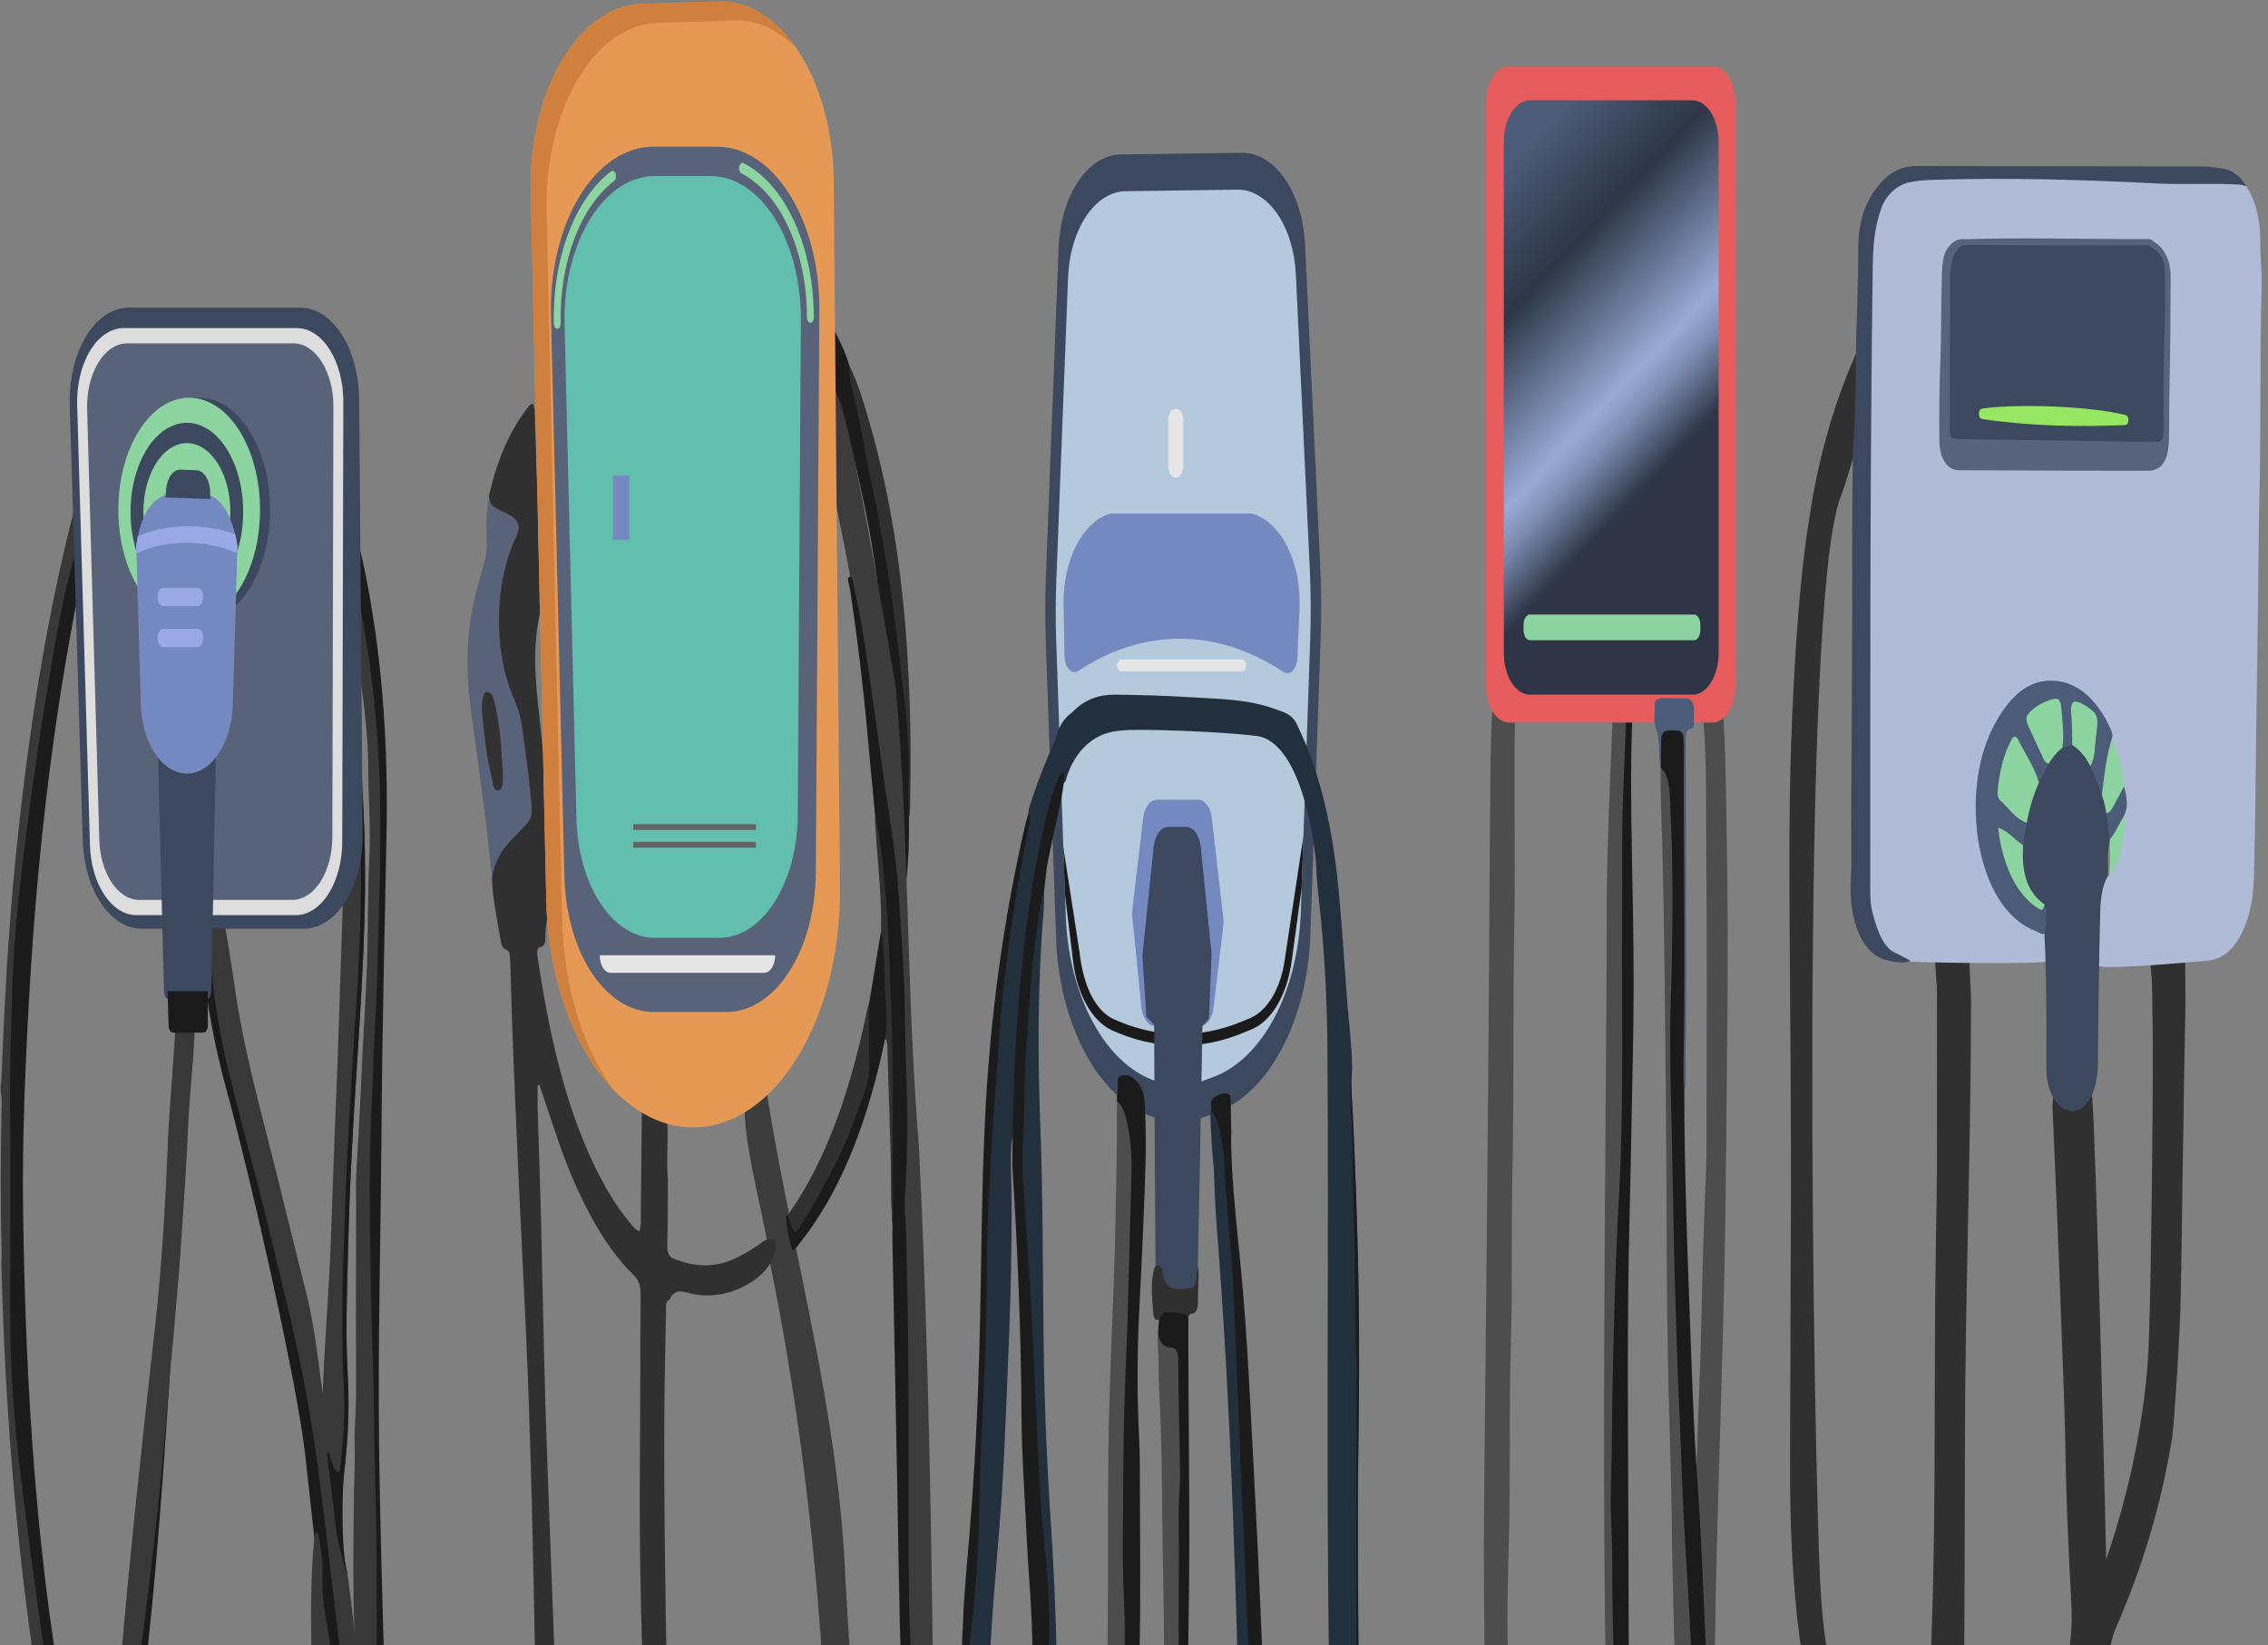 <svg width="666" height="483" viewBox="0 0 666 483" fill="none" xmlns="http://www.w3.org/2000/svg">
<rect x="0" y="0" width="666" height="483" fill="#808080" stroke="none"/>
<g opacity="0.8" clip-path="url(#clip0_1_7471)">
<path d="M641.681 276.159C639.418 275.934 637.148 275.815 634.893 275.461C633.123 275.181 632.804 276.696 632.885 278.931C631.245 280.57 631.495 283.191 631.704 285.536C632.09 289.956 631.971 294.376 632.087 298.801C632.415 311.194 631.745 375.246 630.975 394.946C630.183 415.316 624.951 439.432 618.479 457.828C618.421 451.953 615.403 331.775 614.338 321.819C613.177 316.454 610.304 316.977 607.613 317.106C603.931 317.28 602.929 318.942 602.715 324.863C603.295 337.04 606.296 409.96 606.487 424.005C606.702 439.422 607.378 454.794 608.211 470.134C608.792 480.869 607.631 489.944 602.21 497.292C598.771 501.946 595.636 507.202 592.157 511.805C588.32 516.882 584.927 521.187 580.647 524.07C575.191 527.742 576.154 528.279 576.369 520.196C576.41 518.667 576.282 517.134 576.352 515.606C577.028 500.849 576.894 427.553 577.115 405.907C577.495 368.802 578.749 332.087 578.795 294.968C578.795 289.46 578.215 283.53 578.166 278.032C578.164 276.796 578.205 275.561 578.287 274.332C575.403 273.873 572.518 272.882 569.633 274.332C568.295 275.498 568.4 277.591 568.284 279.555C568.043 283.709 568.812 287.762 568.789 291.884C568.667 314.65 569.001 337.411 568.557 360.182C567.77 400.482 568.647 440.822 567.167 481.117C566.714 493.441 566.502 523.803 566.276 525.442C565.614 530.239 566.566 529.573 560.883 527.847C553.741 525.658 537.054 516.441 534.474 464.047C532.579 425.4 528.316 177.283 540.47 145.966C543.157 139.04 544.681 131.127 547.841 124.623C548.959 117.774 548.445 110.853 548.236 103.931C548.187 102.384 547.754 100.948 546.477 101.044C545.766 102.485 545.003 103.867 544.35 105.372C538.709 118.38 534.515 132.817 531.949 148.059C528.467 168.525 527.216 189.506 526.27 210.537C525.344 231.127 525.399 251.759 525.524 272.391C525.721 301.885 526.026 331.38 525.887 360.87C525.782 383.031 525.73 405.191 525.655 427.351C525.614 439.578 525.823 451.797 526.74 463.946C527.88 479.02 529.837 493.781 533.978 507.624C540.139 528.228 549.96 540.938 564.621 543.329C566.92 543.701 566.943 543.816 566.865 547.556C566.441 565.879 565.832 584.198 564.833 602.461C563.463 627.247 558.068 732.599 560.344 760.487C561.174 770.654 562.282 780.756 564.441 790.437C566.923 801.567 570.759 813.689 578.476 814.621C587.734 815.736 597.389 795.587 600.671 709.769C601.342 692.208 606.386 628.137 607.346 613.38C608.397 597.398 619.405 507.766 619.17 490.173C619.053 485.61 619.9 481.114 621.575 477.395C628.97 460.412 634.635 442.089 637.877 422.013C638.402 418.763 640.198 391.155 640.378 380.616C640.875 353.274 641.142 325.923 641.69 298.581C641.867 291.09 641.597 283.631 641.681 276.159ZM606.566 535.434C603.272 565.833 599.749 596.177 597.169 626.774C594.789 654.942 593.509 683.271 592.192 711.609C591.321 730.621 590.111 749.641 587.879 768.432C587.596 770.679 587.402 772.951 587.299 775.235C587.058 781.468 584.922 786.462 583.059 791.602C582.141 794.131 580.589 801.241 578.891 798.841C576.526 795.495 573.653 786.494 572.477 780.398C571.421 774.891 570.173 769.745 569.619 764.146C568.528 753.093 568.397 741.93 568.191 730.791C567.901 714.616 567.416 698.445 567.785 682.238C568.2 663.732 569.857 645.436 571.087 627.068C572.858 600.643 574.764 574.228 574.811 547.602C574.811 546.684 574.889 545.766 574.84 544.848C574.741 543.049 575.208 542.094 576.32 541.566C588.869 535.485 599.226 524.207 607.663 508.395C607.856 508.061 608.066 507.754 608.292 507.477C608.515 507.321 608.746 507.199 608.983 507.115C608.522 516.799 607.599 526.126 606.589 535.434H606.566Z" fill="#1B1B1B"/>
<path d="M502.777 191.19C504.701 195.959 505.447 201.573 505.871 207.443C506.741 219.556 506.797 231.77 507.032 243.961C507.737 279.441 507.055 314.907 506.741 350.373C506.509 375.264 505.691 400.114 504.977 424.969C504.074 456.488 503.122 488.016 503.59 519.604C504.063 551.499 503.999 583.404 503.822 615.294C503.761 626.021 503.677 636.78 502.397 647.323C499.942 667.555 491.122 682.298 480.535 683.432C470.027 684.552 460.824 677.644 452.518 665.393C443.017 651.376 439.061 631.736 437.529 609.543C437.069 602.589 436.851 595.6 436.876 588.609C436.893 564.03 436.557 539.464 436.333 514.894C436.179 497.811 435.834 480.732 435.753 463.648C435.689 449.984 435.848 436.31 435.997 422.642C436.422 383.269 436.795 343.895 437.114 304.52C437.337 279.624 437.352 254.724 437.642 229.833C437.738 221.571 437.793 213.236 438.475 205.011C438.659 202.289 438.99 199.597 439.465 196.964C440.21 193.15 441.394 190.153 443.49 188.909C445.295 192.815 444.717 197.791 445.06 202.358C444.357 225.436 445.106 248.551 444.68 271.619C444.218 296.497 444.61 321.393 444.099 346.238C443.765 362.509 444.163 378.78 443.664 394.997C443.083 413.696 443.615 432.414 443.118 451.072C442.828 462.459 442.474 473.861 442.811 485.189C443.496 508.138 442.811 531.088 443.319 553.959C443.789 574.71 443.118 595.76 445.724 616.098C448.789 640.002 455.615 657.93 468.143 665.976C474.966 670.355 481.493 669.579 488.069 664.14C491.674 661.157 494.164 656.668 495.307 649.163C496.236 643.036 497.025 636.771 497.022 630.487C497.022 612.16 498.38 593.951 498.131 575.619C497.765 570.423 497.086 565.296 497.17 560.013C497.365 554.226 496.479 548.539 496.677 542.774C496.726 539.561 496.805 536.348 496.88 533.162C497.544 527.566 497.795 521.867 497.629 516.18C497.672 505.283 497.249 494.405 497.228 483.527C497.193 463.368 497.635 443.227 498.407 423.11C498.871 410.951 499.393 398.783 499.64 386.611C499.93 372.152 500.379 357.713 500.986 343.291C501.103 340.537 501.137 337.783 501.137 335.002C501.137 306.842 501.341 278.679 501.056 250.547C500.905 235.336 501.375 219.964 499.521 204.946C499.283 198.92 500.688 193.003 502.777 191.19Z" fill="#404040"/>
<path d="M487.799 578.896C490.574 581.65 491.537 581.191 492.971 576.266C493.891 573.118 494.233 569.744 494.381 566.32C494.773 557.607 494.72 548.857 494.222 540.157C492.405 509.142 491.305 478.062 490.922 446.918C490.728 430.729 490.052 414.563 489.761 398.37C489.372 377.816 489.445 357.258 489.28 336.7C489.039 306.953 488.853 277.201 488.119 247.472C487.933 239.857 487.469 232.261 487.695 224.623C488.072 224.596 488.452 224.531 488.827 224.554C491.357 224.692 491.532 225.059 491.729 229.071C492.721 250.538 492.228 272.033 492.118 293.513C492.08 300.811 491.639 308.123 491.81 315.439C492.1 328.19 492.504 340.932 492.832 353.678C493.247 369.844 493.551 386.023 494.059 402.184C494.5 416.321 495.104 430.445 495.731 444.559C496.021 451.384 496.561 458.181 496.979 464.997C497.269 469.638 497.684 474.274 497.777 478.928C497.91 485.776 498.389 492.578 498.584 499.422C498.941 512.007 499.501 524.579 499.954 537.151C500.438 550.65 500.85 564.232 498.987 577.63C498.632 580.524 498.059 583.341 497.281 586.02C496.869 587.346 496.189 588.696 496.869 590.348C493.615 596.389 489.213 596.962 485.344 591.799C483.246 588.994 481.839 585.286 480.625 581.389C476.795 569.284 474.402 556.171 473.565 542.7C472.235 520.669 471.611 498.573 471.333 476.454C470.686 425.662 471.194 374.865 471.498 324.068C471.617 304.442 471.858 284.815 471.826 265.18C471.797 249.115 473.498 212.588 473.567 210.298C473.71 205.249 473.907 204.96 477.102 205.098C477.288 205.098 477.474 205.153 477.659 205.18C479.006 208.361 478.478 212.097 478.359 215.398C477.067 251.024 478.17 286.679 477.799 322.315C477.648 336.939 476.812 351.498 476.278 366.089C475.866 377.261 475.254 388.456 475.236 399.623C475.204 417.501 473.591 435.337 474.833 453.243C475.19 458.347 474.923 463.51 474.966 468.646C475.185 492.677 476.712 516.633 479.531 540.249C480.594 549.236 481.455 558.288 483.255 566.963C484.169 571.465 485.022 576.234 487.799 578.896Z" fill="#404040"/>
<path d="M487.8 578.896C486.206 579.309 485.681 577.148 485.063 575.546C483.796 572.241 482.802 568.693 482.106 564.989C479.291 549.931 477.199 534.558 475.848 519.002C474.043 498.958 473.44 478.767 473.443 458.507C473.443 451.2 472.819 443.907 473.048 436.586C473.419 424.611 473.358 412.617 473.646 400.647C474.032 384.646 474.441 368.618 475.346 352.677C476.829 326.561 476.217 300.412 476.316 274.272C476.351 266.011 476.382 257.749 476.342 249.51C476.272 234.707 477.363 220.001 477.642 205.231C478.666 205.111 479.192 205.823 479.171 207.585C479.191 208.338 479.243 209.088 479.325 209.83C478.62 229.149 479.186 248.454 479.526 267.764C479.778 282.094 479.787 296.433 479.473 310.767C479.14 325.872 478.936 340.982 478.545 356.083C477.729 387.552 478.063 419.034 478.185 450.507C478.263 470.45 478.109 490.412 478.864 510.332C479.523 527.774 480.721 545.082 483.049 562.152C483.89 568.312 485.356 573.971 487.8 578.896Z" fill="black"/>
<path d="M143.86 146.214C146.835 147.453 149.929 148.155 152.593 150.845C153.632 151.896 154.833 152.64 155.721 154.834C151.809 158.648 149.868 164.624 148.872 171.454C147.488 180.932 147.836 190.222 150.323 199.2C150.556 200.035 150.77 200.976 151.165 201.586C154.433 206.635 154.827 213.52 155.762 219.974C156.664 226.211 157.268 232.555 158.113 238.792C158.403 241.032 157.947 242.115 156.702 243.052C151.973 246.576 147.801 251.728 144.493 258.13C142.917 241.555 140.558 225.22 138.338 208.848C134.455 179.968 142.557 169.085 142.888 160.81C143.048 156.761 142.534 152.672 143.21 148.655C143.367 147.793 143.367 146.856 143.86 146.214Z" fill="#4D5B77"/>
<path d="M266.231 257.896C265.477 257.01 265.195 255.775 265.123 254.343C264.736 246.326 264.331 238.31 263.91 230.296C263.512 222.723 262.813 215.209 262.015 207.723C261.753 205.176 261.597 202.605 261.547 200.026C261.034 198.842 261.034 197.4 260.758 196.101C260.468 194.068 260.616 191.883 259.974 189.956C259.867 188.009 259.867 186.036 259.318 184.214C257.757 171.013 256.007 157.89 253.157 145.199C252.533 142.413 251.996 139.577 251.256 136.855C249.428 128.827 247.211 121.061 244.872 113.368C244.503 112.147 244.001 110.968 244.14 109.49C243.493 104.826 243.052 100.172 244.239 95.541C246.207 99.25 248.14 102.995 249.445 107.42C253.186 121.119 256.375 135.178 258.993 149.514C261.623 163.692 263.779 177.971 265.155 192.659C266.53 207.347 267.308 221.966 267.114 236.764C267.114 237.828 267.195 238.912 266.902 239.926C267.035 245.936 266.811 251.952 266.231 257.896Z" fill="#010101"/>
<path d="M266.913 239.912C266.873 236.552 266.719 233.188 266.809 229.842C266.996 221.589 266.573 213.329 265.549 205.231C263.834 191.131 262.339 176.948 259.936 163.082C258.689 155.862 257.412 148.642 255.888 141.559C253.857 132.155 252.379 122.475 249.985 113.267C249.519 111.41 249.338 109.404 249.457 107.415C252.109 112.923 253.938 119.133 255.705 125.375C261.466 145.736 264.74 167.144 266.266 189.263C267.262 203.975 267.607 218.78 267.299 233.569C267.259 235.694 267.349 237.842 266.913 239.912Z" fill="#1B1B1B"/>
<path d="M147.691 227.097C147.558 228.786 148.039 231.453 146.53 232.008C144.838 232.623 144.757 229.713 144.345 228.02C142.874 222.016 142.136 215.705 141.594 209.353C141.283 205.704 141.954 203.041 143.045 203.142C144.876 203.317 145.207 205.928 145.639 208.012C146.907 214.131 147.296 220.52 147.691 227.097Z" fill="#1E1E1E"/>
<path d="M244.091 141.835C240.492 62.567 259.548 183.043 262.932 200.834C267.117 245.953 266.092 291.384 269.836 336.356C273.522 411.695 274.015 488.03 274.682 563.672C274.926 591.005 286.703 738.391 261.838 722.979C245.264 713.156 246.601 626.944 244.407 600.382C245.226 522.968 241.346 444.783 226.043 370.514C226.057 360.678 211.048 314.154 223.802 318.147C225.198 319.474 225.349 321.819 225.668 323.99C233.353 370.583 246.413 415.536 248.27 464.116C251.622 516.515 253.897 569.042 254.904 621.729C257.551 645.914 254.408 694.053 262.45 712.325C278.046 695.476 267.384 530.358 266.548 493.57C264.049 374.925 269.531 254.582 244.091 141.835Z" fill="#2B2B2B"/>
<path d="M261.759 711.761C263.393 711.302 264.139 709.434 264.777 707.281C266.582 701.209 267 694.677 267.36 688.132C269.18 654.905 268.614 621.619 268.28 588.342C268.077 568.174 266.733 548.121 265.929 528.013C265.004 504.856 264.243 481.691 263.866 458.489C263.349 426.897 262.659 395.313 262.052 363.725C262.023 362.206 262.09 360.682 262.11 359.158C261.791 357.988 261.907 356.753 261.91 355.542C261.945 338.196 261.826 320.851 261.199 303.529C260.424 282.112 259.765 260.668 257 239.573C256.231 231.426 255.432 223.283 254.701 215.127C253.471 201.357 251.799 187.743 249.808 174.208C249.593 172.743 249.228 171.33 248.938 169.893C249.66 168.814 250.139 169.209 250.409 170.545C251.297 174.905 252.284 179.224 253.021 183.644C255.633 199.296 257.545 215.209 259.876 230.967C261.24 240.183 262.836 249.326 263.599 258.736C264.261 266.896 264.693 275.103 265.221 283.287C265.845 293.031 265.648 302.79 266.037 312.525C266.524 324.674 266.617 336.925 265.842 349.12C265.61 352 265.604 354.913 265.825 357.795C266.234 362.215 266.115 366.626 266.254 371.042C267.172 403.846 266.62 436.678 266.913 469.486C267.003 479.369 267.827 489.223 268.402 499.101C268.692 504.113 268.588 509.139 269.003 514.165C269.525 520.494 269.479 526.938 269.754 533.328C270.03 539.717 270.419 546.083 270.718 552.468C271.008 558.393 271.365 564.323 271.441 570.263C271.562 580.03 271.47 589.807 271.493 599.583C271.493 604.765 271.385 609.943 271.931 615.115C272.175 617.689 272.195 620.304 271.992 622.886C270.991 636.899 271.722 650.954 271.481 664.985C271.272 677.347 270.292 689.646 268.556 701.704C268.022 705.422 267.352 709.135 265.979 712.348C264.383 716.089 262.299 716.479 259.841 713.725C259.376 710.352 260.729 711.449 261.759 711.761Z" fill="black"/>
<path d="M259.934 304.919C255.035 328.397 247.455 349.084 235.039 364.754C234.294 365.694 233.617 366.842 232.625 367.182C231.844 363.868 230.863 360.646 230.863 356.997C231.014 356.824 231.194 356.725 231.38 356.712C233.542 357.749 235.208 356.845 236.752 354.105C242.652 343.645 248.247 332.863 252.327 320.305C253.085 317.969 253.825 315.669 253.778 313.007C253.648 306.728 254.597 300.674 255.23 294.555L258.692 273.488C260.143 273.387 260.143 275.383 260.207 276.627C260.706 284.788 260.787 292.995 261.263 301.156C261.356 302.941 260.715 303.96 259.934 304.919Z" fill="#010101"/>
<path d="M255.218 294.546C255.218 300.632 255.192 306.719 255.244 312.8C255.26 315.545 254.798 318.245 253.909 320.603C250.818 329.209 247.675 337.774 243.508 345.219C240.704 350.222 238.046 355.445 234.961 360.035C233.339 362.449 233.144 362.357 232.12 359.172C231.859 358.359 231.627 357.524 231.38 356.698C243.035 340.252 249.953 319.249 254.707 296.162C254.851 295.603 255.022 295.063 255.218 294.546Z" fill="#1B1B1B"/>
<path d="M259.934 304.919C260.514 301.032 260.381 297.185 260.07 293.215C259.673 288.129 259.797 282.952 259.322 277.848C259.182 276.356 259.232 274.819 258.68 273.488C259.011 264.041 257.81 254.788 257.267 245.448C257.157 243.497 256.849 241.565 257 239.582C258.584 246.191 259.159 253.168 259.832 260.08C261.011 272.143 261.231 284.334 261.736 296.497C262.555 316.178 261.875 335.851 262.261 355.519C262.285 356.73 262.163 357.947 262.11 359.191C261.368 352.269 261.759 345.26 261.53 338.302C261.191 328.447 260.926 318.588 260.601 308.738C260.546 307.398 260.749 305.915 259.934 304.919Z" fill="#1C1C1C"/>
<path d="M223.294 365.116C219.319 367.815 215.311 370.261 210.958 371.138C206.604 372.015 202.332 371.276 198.087 369.683C196.531 369.1 195.881 367.985 195.954 365.295C196.128 358.924 196.09 352.535 196.136 346.155C195.675 341.317 196.136 336.466 196.052 331.624C195.98 327.158 195.623 326.52 192.761 325.868C191.339 325.546 189.92 325.193 188.498 324.853C188.391 335.383 188.298 345.907 188.164 356.437C188.144 358.057 188.408 359.769 187.723 361.486C186.359 361.027 185.381 359.53 184.354 358.245C178.52 350.952 173.967 341.914 170.133 331.922C164.111 316.211 160.556 299.012 157.913 281.263C157.683 279.721 157.454 278.201 158.981 277.949C159.323 277.874 159.634 277.595 159.85 277.168C160.066 276.741 160.171 276.199 160.141 275.654C160.063 271.188 161.491 267.062 161.264 262.582C161.34 262.38 161.418 262.183 161.494 261.985C161.494 261.848 161.494 261.71 161.494 261.577C161.697 256.133 161.183 250.712 161.204 245.273C161.471 242.359 160.623 239.642 160.623 236.773C160.22 229.383 159.59 222.039 158.847 214.741C157.704 203.523 155.945 192.37 158.383 181.001C158.686 179.56 158.686 178.003 158.383 176.562C158.94 173.735 158.896 170.848 158.731 167.952C158.603 165.68 158.304 163.403 158.328 161.14C158.42 153.053 157.677 145.039 157.553 136.965C157.483 132.274 157.106 127.56 157.091 122.837C157.091 121.304 157.019 119.785 156.47 118.44C155.779 118.628 155.248 119.285 154.729 119.959C149.601 126.67 146.023 135.106 143.73 144.924C143.652 145.11 143.6 145.321 143.578 145.542C143.556 145.763 143.564 145.989 143.602 146.204C144.072 148.633 145.445 149.151 146.719 149.794C147.993 150.436 149.331 150.859 150.55 151.827C152.602 153.475 152.79 154.916 151.42 157.895C145.216 171.256 144.853 190.419 150.55 204.253C151.658 206.943 152.782 209.6 153.214 212.809C154.134 219.657 155.185 226.464 155.826 233.399C156.459 240.078 156.453 240.018 152.903 243.759C149.354 247.499 145.439 250.671 144.452 258.148C144.725 264.074 145.947 269.664 146.89 275.351C147.143 276.88 147.369 278.431 148.521 278.748C149.511 279.018 149.723 280.01 149.766 281.336C149.81 282.663 149.917 284.09 149.946 285.467C150.373 303.786 151.238 322.063 152.033 340.344C153.014 362.895 154.32 385.413 155.147 407.972C155.959 430.082 156.45 452.228 156.888 474.366C157.612 510.406 158.053 546.455 158.211 582.513C158.357 625.911 158.745 669.263 161.755 712.477C162.37 721.28 163.162 730.038 164.524 738.639C165.03 742.08 166.136 745.227 167.716 747.723C169.437 750.482 171.535 752.582 173.849 753.863C176.162 755.143 178.63 755.569 181.064 755.109C183.498 754.649 185.833 753.314 187.89 751.207C189.948 749.101 191.674 746.277 192.935 742.954C195.332 736.762 196.839 729.951 197.733 722.901C200.15 703.825 201.137 684.492 201.128 665.068C201.128 649.636 200.928 634.205 200.745 618.778C200.548 602.424 199.677 586.144 198.478 569.9C197.608 557.925 196.447 546.033 196.464 533.874C196.49 520.435 196.128 506.991 195.861 493.551C195.327 466.673 194.938 439.79 195.106 412.897C195.164 403.58 195.396 394.267 195.579 384.949C195.602 383.65 195.356 382.067 196.577 381.635C198.246 378.041 200.571 379.281 202.695 379.758C208.832 381.187 215.1 379.995 220.848 376.306C229.85 370.555 229.29 360.063 223.294 365.116ZM193.794 678.741C193.215 693.535 191.87 708.229 189.775 722.676C189.195 726.559 188.263 730.217 187.265 733.88C185.689 739.649 182.467 741.017 179.101 741.999C177.444 742.458 176.126 740.806 174.957 739.218C172.76 736.19 171.15 732.24 170.313 727.826C168.546 719.04 167.852 709.952 167.005 700.883C164.393 672.921 165.322 644.757 164.93 616.676C164.495 585.662 164.785 554.629 164.059 523.625C163.685 507.748 163.043 491.89 162.475 476.027C161.735 455.285 160.844 434.557 160.205 413.811C159.625 395.038 159.335 376.251 158.862 357.474C158.592 346.789 158.194 336.112 157.881 325.427C157.814 323.192 157.881 320.943 157.881 318.703L158.394 318.515C159.932 323.105 161.485 327.658 163.009 332.248C165.937 341.074 169.332 349.409 173.456 356.974C177.136 363.735 181.246 369.757 186.089 374.365C187.627 375.824 188.138 377.491 188.121 380.245C187.999 395.85 188.039 411.419 187.918 427.007C187.723 451.622 188.092 476.215 189.226 500.762C190.57 529.862 192.129 558.939 193.58 588.026C194.16 599.459 194.494 610.902 194.45 622.372C194.354 641.163 194.566 659.964 193.794 678.741Z" fill="#1B1B1B"/>
<path d="M58.515 262.536C58.515 262.536 57.934 288.345 66.031 318.138C74.128 347.931 87.333 406.366 89.649 427.378C91.965 448.391 98.5 510.64 105.097 540.043C111.693 569.446 124.59 674.527 112.973 703.136C101.356 731.745 50.154 764.641 38.76 627.536C38.76 627.536 37.219 540.043 43.523 482.448C49.826 424.854 54.002 325.234 54.002 325.234L51.019 326.492C51.019 326.492 49.022 409.569 41.732 454.707C34.442 499.844 25.756 608.988 37.564 669.515C49.373 730.042 65.346 737.198 79.935 743.082C94.524 748.967 115.486 731.323 119.88 693.47C127.948 623.799 88.639 402.304 91.477 398.797C91.477 398.797 62.105 290.759 62.798 262.173L58.515 262.536Z" fill="black"/>
<path d="M120.858 600.616C119.227 584.271 116.688 568.22 114.439 552.087C113.716 546.9 112.843 541.819 113.11 536.385C111.824 531.987 111.844 527.076 111.862 522.408C111.978 492.046 111.281 461.725 110.643 431.395C110.147 408.115 110.266 384.807 109.851 361.522C109.56 344.402 110.298 327.355 110.881 310.299C111.435 294.073 111.958 277.839 112.291 261.59C112.582 246.655 113.098 231.687 112.001 216.811C110.451 195.638 107.735 175.043 101.51 156.527C101.29 155.997 101.181 155.371 101.199 154.737C102.175 155.527 102.758 158.336 104.177 156.669C103.777 154.122 102.938 151.997 102.073 149.959C101.063 147.577 100.256 144.736 98.492 143.772C98.162 144.039 97.886 144.448 97.696 144.953C97.507 145.457 97.411 146.036 97.421 146.622C97.264 153.567 96.84 160.534 97.734 167.437C99.233 169.562 100.398 172.208 101.138 175.167V175.213C101.318 175.832 101.464 176.516 101.641 177.15C102.07 178.692 102.947 182.795 103.382 184.338C103.553 186.027 108.153 208.421 108.153 226C108.153 234.262 108.878 242.524 108.501 250.685C107.993 261.646 108.141 272.629 107.758 283.595C107.346 295.326 106.47 306.957 106.017 318.671C105.695 326.878 105.126 335.052 104.691 343.25C104.595 345.086 104.56 346.922 104.557 348.758C104.54 361.435 104.583 374.112 104.519 386.79C104.461 398.219 104.888 409.675 104.104 421.076C104.256 426.467 104.206 431.866 103.954 437.247C103.954 437.536 103.954 437.825 103.954 438.114C103.794 451.948 103.559 465.801 104.11 479.63C103.681 473.828 102.029 461.968 101.966 461.729C99.917 454.331 100.169 445.715 98.564 438.101C98.779 438.288 99.022 438.38 99.267 438.367C100.819 438.367 100.718 435.342 100.947 433.41C102.05 424.266 102.61 414.995 102.189 405.645C101.983 401.055 101.777 396.53 101.754 391.94C101.716 383.531 102.044 375.159 102.215 366.773C102.505 353.003 103.205 339.358 104.014 325.703C105.724 296.965 108.176 268.328 106.803 239.256C106.78 238.797 106.757 238.31 106.737 237.842C106.02 223.228 104.955 208.682 101.867 194.991C100.581 189.29 100.175 183.479 100.018 177.572C99.507 174.065 99.165 171.38 99.008 171.224C99.008 171.224 98.991 171.224 98.985 171.224C98.823 171.177 98.656 171.188 98.498 171.257C98.339 171.327 98.192 171.452 98.068 171.623C97.311 172.895 97.319 174.621 97.311 176.255C97.273 184.998 97.049 193.751 97.499 202.486C97.482 204.249 98.196 205.428 98.561 206.892C99.031 210.367 99.647 213.75 99.806 217.385C100.097 223.88 99.995 230.43 100.413 236.869C101.408 252.305 100.541 267.672 100.085 283.025C99.58 299.913 98.972 316.797 98.26 333.675C97.816 344.315 97.528 354.977 97.099 365.621C96.518 380.157 95.288 394.597 94.745 409.455C94.719 409.115 94.681 408.785 94.641 408.459C93.332 398.191 92.09 387.859 89.614 378.266C86.904 367.755 84.338 357.153 81.72 346.55C77.002 327.497 71.606 308.995 68.731 288.52C67.761 281.635 66.595 274.75 65.367 267.943C65.079 267.375 64.7 266.939 64.27 266.681C62.36 265.882 61.638 267.732 61.472 270.812C61.389 272.185 61.378 273.566 61.438 274.943C62.031 288.083 63.845 301.014 66.821 313.319C70.849 329.911 75.408 346.054 79.404 362.67C83.232 378.606 87.307 394.368 90.25 410.974C94.797 436.636 97.003 463.299 100.544 489.411C104.691 519.966 108.812 550.517 113.394 580.879C117.814 610.14 120.94 639.869 118.688 670.475C118.061 678.929 116.749 687.159 115.251 695.32C111.499 715.8 90.462 736.312 77.756 727.908C65.48 719.802 55.543 708.144 49.362 686.943C45.374 673.274 43.064 658.559 40.856 643.734C37.46 620.94 35.98 597.756 35.577 574.274C35.191 551.784 35.98 529.371 38.595 507.317C42.031 478.29 46.158 449.529 48.491 420.108C50.05 400.463 52.177 380.979 53.442 361.238C54.081 351.268 54.867 340.51 55.247 330.522C55.613 320.883 57.911 302.767 57.108 293.146C56.62 287.335 55.366 286.381 52.328 289.332C51.811 290.833 51.814 292.545 51.791 294.206C51.643 305.034 49.719 324.312 49.301 335.149C48.604 353.118 47.507 371.9 45.528 389.558C41.793 422.922 38.122 456.29 35.284 489.953C33.632 509.561 31.537 529.041 30.843 548.892C30.736 552.004 31.476 555.442 30.153 558.352C30.138 558.516 30.101 558.673 30.042 558.811C29.99 558.912 29.886 559.059 29.848 559.027C29.355 558.568 29.215 557.65 28.977 556.874C24.861 543.064 21.404 528.786 18.634 514.16C14.142 490.031 11.202 465.199 8.186 440.391C5.981 422.307 4.286 404.131 4.228 385.573C4.155 361.899 4.089 338.219 4.266 314.554C4.35 303.281 4.53 291.948 5.389 280.767C7.978 247.082 12.856 214.397 18.794 182.189C20.387 173.56 22.683 165.432 24.273 156.839C25.097 152.378 25.945 147.324 23.692 143.019C22.97 144.557 22.607 146.452 22.143 148.238C13.436 181.629 8.056 216.857 4.463 253.085C2.356 274.314 1.256 295.772 0.4 317.239C0.093 318.713 0.093 320.304 0.4 321.778C0.432 322.535 0.499 323.293 0.484 324.046C0.168 338.628 0.084 353.205 0.484 367.788C0.481 368.697 0.449 369.605 0.388 370.509C0.928 392.192 2.034 413.774 3.917 435.227C8.419 486.446 16.397 535.568 30.617 580.93C31.07 582.254 31.323 583.726 31.357 585.23C31.583 603.131 32.898 620.83 34.84 638.377C36.389 652.303 37.994 666.183 40.879 679.475C46.619 705.922 56.759 723.998 71.641 733.141C74.59 734.949 77.591 736.712 80.67 737.18C84.703 737.865 88.779 737.556 92.751 736.262C101.951 733.104 109.961 726.164 115.074 711.306C118.853 700.482 121.296 688.621 122.275 676.354C124.199 650.958 123.363 625.649 120.858 600.616ZM97.389 433.781L97.203 433.258C97.276 433.422 97.339 433.597 97.389 433.781Z" fill="#252525"/>
<path d="M25.718 135.675C26.098 136.07 26.177 136.758 26.255 137.451C26.584 142.356 26.594 147.3 26.287 152.208L26.151 153.828C26.27 157.707 25.625 161.314 24.88 164.844C16.301 205.483 11.179 247.573 8.674 290.787C7.432 312.217 6.5 333.694 6.785 355.225C7.49 408.596 10.819 461.252 20.814 511.92C23.367 524.873 26.223 537.624 29.9 549.686C30.82 552.594 31.315 555.79 31.351 559.04C31.691 561.689 32.03 564.337 31.401 567.642C30.1 565.347 29.326 562.864 28.583 560.404C22.429 540.07 17.756 518.697 14.652 496.695C11.376 473.461 8.012 450.268 5.34 426.782C3.729 412.524 2.937 398.065 2.971 383.581C2.995 363.11 3.058 342.639 2.948 322.173C2.89 311.318 3.317 300.504 3.642 289.704C4.048 276.136 5.496 262.77 7.124 249.501C9.754 228.171 12.871 207.085 16.672 186.339C17.999 179.096 19.438 171.885 21.414 165.138C23.086 159.433 23.986 153.567 23.713 147.118C23.655 145.741 23.698 144.364 23.695 142.987C24.145 140.357 24.964 138.044 25.718 135.675Z" fill="#010101"/>
<path d="M113.11 536.38C112.761 536.839 112.268 537.399 112.117 536.293C111.392 531.01 110.019 525.942 110.492 520.228C110.604 518.405 110.642 516.573 110.605 514.743C110.605 496.383 110.637 478.074 110.605 459.742C110.579 448.451 110.219 437.164 109.978 425.887C109.81 417.96 109.81 410.019 109.566 402.106C108.928 381.53 108.446 360.949 108.64 340.34C108.719 332.11 109.279 323.908 109.511 315.696C109.766 306.085 110.492 296.566 110.756 286.959C111.22 270.041 111.853 253.131 111.627 236.19C111.397 215.352 109.19 194.688 105.079 174.887C103.757 168.67 102.079 162.657 100.068 156.922C98.808 153.287 98.689 151.506 99.438 146.824C100.744 148.256 101.313 150.707 102.186 152.644C102.819 154.021 103.181 155.857 104.177 156.683C105.997 161.535 107.059 167.011 108.08 172.496C112.48 196.069 113.998 220.382 113.496 245.159C112.915 274.309 112.23 303.451 112.027 332.624C111.844 359.191 111.142 385.748 111.226 412.333C111.296 434.181 111.908 455.983 112.515 477.794C113.034 496.393 113.855 514.972 113.252 533.649C113.223 534.562 113.159 535.471 113.11 536.38Z" fill="#010101"/>
<path d="M102.209 366.75C102.026 375.136 101.71 383.508 101.748 391.917C101.771 396.507 101.977 401.055 102.183 405.622C102.604 414.972 102.044 424.244 100.941 433.387C100.709 435.319 99.911 454.307 101.96 461.706C101.739 462.276 99.319 453.729 98.721 448.983C97.85 441.993 97.023 434.975 96.181 427.971C96.115 427.392 95.967 426.796 96.344 426.001C98.73 434.419 99.826 432.014 99.911 431.115C100.863 422.114 101.475 416.234 100.947 407.05C100.52 399.733 100.526 392.435 100.532 385.119C100.532 374.291 101.098 363.514 101.402 352.714C101.809 338.697 102.853 324.803 103.593 310.854C104.11 301.302 104.957 291.801 105.372 282.241C105.898 270.252 106.269 258.29 105.741 246.182C105.219 234.29 104.525 222.521 103.184 210.84C102.494 204.845 101.359 201.701 100.175 193.398C99.156 186.252 95.314 175.323 98.97 171.146C98.97 171.146 98.97 171.146 98.994 171.146C99.15 171.302 99.493 173.987 100.004 177.494C100.496 181.064 101.112 184.588 101.849 188.051C104.94 201.752 106.008 222.728 106.722 237.746C106.742 238.205 106.766 238.687 106.789 239.16C108.161 268.214 105.709 296.869 104 325.606C103.199 339.344 102.508 353.003 102.209 366.75Z" fill="black"/>
<path d="M97.052 596.999C98.123 593.827 96.045 583.353 95.557 579.709C94.167 569.285 94.127 558.508 93.288 547.933C92.06 532.488 91.257 516.974 91.515 501.363C91.712 488.998 91.106 478.028 91.468 465.672C91.497 464.626 92.287 434.254 94.774 459.843C94.344 469.716 95.261 472.112 96.742 481.292C97.409 485.423 97.032 497.48 97 501.813C96.898 515.849 97.644 529.812 98.384 543.747C98.642 548.594 98.822 553.459 98.991 558.324C99.062 561.026 99.374 563.698 99.919 566.26C101.449 562.721 101.475 559.091 101.608 555.524C102.282 548.497 101.492 541.296 102.343 534.292C102.569 532.414 102.171 524.267 103.718 524.084C105.018 530.688 106.127 543.43 107.151 550.173C107.672 553.753 107.469 557.502 106.571 560.89C103.686 571.768 102.206 589.068 97.052 596.999Z" fill="#252525"/>
<path d="M89.248 272.68H41.523C37.087 272.679 32.821 269.977 29.612 265.133C26.402 260.289 24.495 253.677 24.287 246.669L20.485 118.908C20.375 115.22 20.74 111.535 21.556 108.077C22.373 104.618 23.625 101.457 25.236 98.785C26.847 96.114 28.785 93.987 30.931 92.534C33.077 91.081 35.387 90.332 37.721 90.331H88.218C92.757 90.331 97.114 93.159 100.344 98.203C103.573 103.247 105.417 110.1 105.474 117.279L106.496 245.039C106.525 248.651 106.1 252.237 105.247 255.587C104.393 258.938 103.127 261.987 101.523 264.558C99.919 267.13 98.008 269.171 95.9 270.565C93.793 271.96 91.532 272.678 89.248 272.68Z" fill="#2B3954"/>
<path d="M86.84 268.696H40.055C36.541 268.694 33.163 266.551 30.623 262.712C28.082 258.873 26.575 253.634 26.415 248.082L22.659 118.922C22.575 116.005 22.865 113.092 23.513 110.358C24.16 107.623 25.151 105.125 26.426 103.013C27.7 100.901 29.233 99.22 30.93 98.071C32.627 96.921 34.453 96.328 36.299 96.326H87.162C88.96 96.326 90.741 96.887 92.402 97.979C94.063 99.07 95.571 100.669 96.841 102.684C98.11 104.7 99.115 107.092 99.798 109.723C100.481 112.354 100.829 115.173 100.822 118.018L100.5 247.178C100.486 252.893 99.041 258.367 96.48 262.4C93.92 266.433 90.453 268.697 86.84 268.696Z" fill="#F4F4F4"/>
<path d="M85.888 264.207H40.85C37.836 264.206 34.938 262.366 32.759 259.071C30.581 255.776 29.29 251.28 29.154 246.517L25.582 120.161C25.512 117.663 25.762 115.168 26.318 112.827C26.874 110.485 27.724 108.347 28.817 106.539C29.91 104.732 31.223 103.293 32.677 102.31C34.131 101.327 35.696 100.82 37.277 100.819H86.195C87.737 100.819 89.263 101.3 90.686 102.235C92.109 103.17 93.401 104.54 94.489 106.267C95.577 107.993 96.438 110.043 97.024 112.297C97.61 114.551 97.908 116.967 97.903 119.404L97.595 245.76C97.583 250.658 96.344 255.349 94.15 258.807C91.956 262.264 88.985 264.206 85.888 264.207Z" fill="#4D5B77"/>
<path d="M58.506 182.584C69.995 182.584 79.308 167.854 79.308 149.683C79.308 131.513 69.995 116.783 58.506 116.783C47.017 116.783 37.704 131.513 37.704 149.683C37.704 167.854 47.017 182.584 58.506 182.584Z" fill="#2B3954"/>
<path d="M55.561 182.584C67.049 182.584 76.363 167.854 76.363 149.683C76.363 131.513 67.049 116.783 55.561 116.783C44.072 116.783 34.758 131.513 34.758 149.683C34.758 167.854 44.072 182.584 55.561 182.584Z" fill="#8FEAA9"/>
<path d="M54.873 130.098C57.398 130.098 59.867 131.283 61.967 133.502C64.067 135.721 65.704 138.875 66.67 142.565C67.636 146.256 67.889 150.316 67.397 154.234C66.904 158.151 65.688 161.75 63.902 164.574C62.116 167.399 59.841 169.322 57.364 170.101C54.887 170.881 52.319 170.481 49.986 168.952C47.653 167.424 45.658 164.835 44.255 161.514C42.852 158.193 42.103 154.288 42.103 150.294C42.103 144.938 43.449 139.801 45.843 136.013C48.238 132.226 51.486 130.098 54.873 130.098ZM54.873 124.131C51.601 124.131 48.403 125.666 45.682 128.541C42.962 131.415 40.842 135.501 39.59 140.282C38.338 145.063 38.01 150.323 38.648 155.398C39.287 160.473 40.862 165.135 43.176 168.794C45.489 172.452 48.437 174.944 51.645 175.954C54.854 176.963 58.18 176.445 61.203 174.465C64.226 172.485 66.809 169.131 68.627 164.829C70.445 160.527 71.415 155.468 71.415 150.294C71.415 143.355 69.672 136.701 66.57 131.794C63.467 126.888 59.26 124.131 54.873 124.131Z" fill="#2B3954"/>
<path d="M46.256 216.485L48.154 291.112C48.171 291.73 48.338 292.314 48.62 292.742C48.902 293.169 49.278 293.408 49.669 293.407H60.564C60.958 293.408 61.337 293.165 61.62 292.73C61.903 292.296 62.067 291.704 62.079 291.08L63.466 216.485H46.256Z" fill="#2B3954"/>
<path d="M49.214 291.016L49.504 301.215C49.52 301.745 49.664 302.245 49.907 302.611C50.149 302.976 50.472 303.18 50.807 303.18H59.719C60.065 303.18 60.397 302.963 60.641 302.576C60.885 302.19 61.023 301.665 61.023 301.119V291.021L49.214 291.016Z" fill="black"/>
<path d="M69.72 160.433L69.674 162.31L68.382 206.727C68.303 209.546 67.872 212.313 67.112 214.867C66.353 217.421 65.282 219.711 63.959 221.606C62.637 223.501 61.09 224.963 59.409 225.907C57.727 226.851 55.944 227.258 54.162 227.106L53.822 227.069C50.529 226.679 47.44 224.393 45.14 220.643C42.84 216.894 41.49 211.941 41.343 206.722L40.072 162.324L40.011 160.208C40.156 159.211 40.322 158.273 40.508 157.395C43.526 143.047 51.631 144.084 59.635 144.915C65.396 145.516 67.988 152.442 69.056 156.848C69.344 158.01 69.566 159.209 69.72 160.433Z" fill="#718BCF"/>
<path d="M48.575 146.053L61.821 146.512L61.696 144.07C61.613 142.46 61.156 140.956 60.413 139.847C59.67 138.739 58.694 138.104 57.673 138.066L52.998 137.887C51.987 137.849 51.003 138.397 50.23 139.429C49.458 140.461 48.952 141.905 48.807 143.487L48.575 146.053Z" fill="#2B3954"/>
<path d="M203.519 331.013C180.282 331.013 161.218 301.413 160.403 264.064L155.867 56.426C155.216 26.623 169.866 1.732 188.405 1.14L210.94 0.419C229.357 -0.168 244.555 23.452 244.817 53.07L246.662 260.636C246.993 299.343 227.59 331.013 203.519 331.013Z" fill="#FF9F48"/>
<path d="M233.788 14.07C228.352 8.598 222.012 5.795 215.569 6.014L193.034 6.735C174.495 7.327 159.845 32.218 160.51 62.021L165.046 269.655C165.238 279.188 166.665 288.558 169.239 297.183C171.814 305.809 175.48 313.507 180.012 319.8C174.17 313.657 169.342 305.393 165.931 295.698C162.52 286.003 160.624 275.158 160.403 264.069L155.867 56.425C155.216 26.623 169.866 1.732 188.405 1.14L210.94 0.419C219.383 0.147 227.568 5.036 233.788 14.07Z" fill="#E27F2D"/>
<path d="M213.465 297.117H191.827C185.071 297.113 178.579 292.971 173.714 285.558C168.849 278.146 165.988 268.04 165.734 257.363L161.796 92.406C161.642 86.017 162.304 79.645 163.743 73.671C165.183 67.697 167.37 62.244 170.173 57.638C172.976 53.032 176.339 49.368 180.058 46.865C183.778 44.363 187.779 43.073 191.821 43.074H210.566C218.534 43.076 226.176 48.084 231.81 56.996C237.444 65.908 240.609 77.995 240.609 90.597L239.567 256.216C239.499 267.096 236.719 277.494 231.832 285.152C226.945 292.81 220.345 297.11 213.465 297.117Z" fill="#4D5B77"/>
<path d="M211.297 275.36H192.239C186.292 275.361 180.576 271.717 176.293 265.193C172.009 258.67 169.49 249.774 169.266 240.376L165.783 95.123C165.649 89.499 166.233 83.891 167.501 78.632C168.77 73.374 170.695 68.574 173.164 64.52C175.632 60.467 178.592 57.242 181.867 55.04C185.141 52.837 188.663 51.702 192.221 51.703H208.726C215.742 51.703 222.471 56.111 227.433 63.958C232.394 71.805 235.181 82.447 235.181 93.544L234.264 239.366C234.204 248.94 231.758 258.09 227.458 264.829C223.158 271.568 217.351 275.352 211.297 275.36Z" fill="#5BCEB8"/>
<path d="M237.956 94.797C237.689 94.797 237.434 94.63 237.246 94.332C237.057 94.034 236.952 93.63 236.952 93.209C236.977 83.682 235.072 74.392 231.516 66.702C228.092 59.279 223.272 53.756 217.745 50.922C217.616 50.864 217.495 50.765 217.39 50.632C217.286 50.499 217.199 50.333 217.135 50.146C217.071 49.958 217.032 49.753 217.02 49.541C217.008 49.329 217.022 49.115 217.063 48.912C217.104 48.71 217.17 48.522 217.258 48.36C217.345 48.199 217.453 48.067 217.573 47.972C217.694 47.878 217.825 47.822 217.959 47.809C218.093 47.797 218.228 47.827 218.355 47.898C224.287 50.938 229.461 56.864 233.138 64.83C236.944 73.061 238.984 83.003 238.96 93.2C238.961 93.409 238.935 93.617 238.885 93.81C238.835 94.004 238.761 94.18 238.668 94.329C238.575 94.477 238.464 94.595 238.341 94.675C238.219 94.756 238.088 94.797 237.956 94.797Z" fill="#8FEAA9"/>
<path d="M163.641 96.537C163.382 96.537 163.132 96.378 162.944 96.093C162.757 95.808 162.647 95.419 162.637 95.008C162.193 75.965 168.798 58.404 179.47 50.28C179.708 50.116 179.976 50.105 180.22 50.248C180.463 50.391 180.662 50.678 180.774 51.047C180.887 51.417 180.904 51.842 180.824 52.231C180.743 52.621 180.569 52.947 180.34 53.139C170.395 60.717 164.236 77.108 164.651 94.907C164.656 95.116 164.635 95.323 164.589 95.519C164.544 95.714 164.474 95.894 164.384 96.046C164.294 96.199 164.186 96.322 164.066 96.409C163.946 96.495 163.817 96.543 163.685 96.55L163.641 96.537Z" fill="#8FEAA9"/>
<path d="M184.798 139.622H180V158.45H184.798V139.622Z" fill="#718BCF"/>
<path d="M222 241.987H185.941V243.676H222V241.987Z" fill="#5B5B5B"/>
<path d="M222 247.201H185.941V248.89H222V247.201Z" fill="#5B5B5B"/>
<path d="M176.118 280.46H227.636C227.636 281.833 227.291 283.15 226.677 284.121C226.063 285.092 225.231 285.637 224.362 285.637H179.38C178.511 285.637 177.679 285.092 177.065 284.121C176.451 283.15 176.106 281.833 176.106 280.46H176.118Z" fill="white"/>
<path d="M329.085 45.35L364.706 44.868C369.38 44.807 373.894 47.558 377.334 52.564C380.774 57.57 382.881 64.457 383.23 71.829L387.647 165.28C388.007 172.897 388.054 180.543 387.789 188.17L384.803 274.355C384.375 286.696 381.423 298.483 376.391 307.94C371.359 317.397 364.52 324.011 356.905 326.786L354.194 327.773C348.364 329.899 342.291 329.695 336.523 327.18C329.242 324.006 322.776 317.294 318.037 307.992C313.298 298.69 310.527 287.269 310.114 275.342L307.093 188.23C306.87 181.843 306.883 175.442 307.131 169.058L310.863 72.697C311.148 65.337 313.187 58.422 316.569 53.347C319.95 48.272 324.423 45.414 329.085 45.35Z" fill="#2B3954"/>
<path d="M384.737 188.129L382.749 245.526L382.232 260.751L381.988 267.791C381.593 279.199 378.864 290.095 374.213 298.837C369.561 307.578 363.24 313.692 356.2 316.256L353.696 317.174C348.307 319.139 342.694 318.951 337.362 316.628C330.631 313.694 324.653 307.49 320.272 298.891C315.891 290.293 313.329 279.735 312.947 268.709L312.729 262.472L312.253 248.73L310.155 188.188C309.949 182.285 309.961 176.368 310.19 170.467L313.641 81.422C313.903 74.617 315.789 68.224 318.916 63.531C322.043 58.839 326.18 56.198 330.49 56.141L363.415 55.682C367.735 55.626 371.908 58.169 375.087 62.797C378.267 67.424 380.215 73.791 380.537 80.605L384.618 166.983C384.946 174.02 384.985 181.084 384.737 188.129Z" fill="#C0DBF2"/>
<path d="M316.743 196.95C325.795 190.823 349.247 179.05 376.86 197.285C377.296 197.576 377.769 197.697 378.24 197.64C378.711 197.583 379.167 197.35 379.57 196.958C379.972 196.567 380.31 196.029 380.555 195.39C380.8 194.751 380.945 194.029 380.978 193.283L381.611 178.761C381.894 172.258 380.65 165.818 378.117 160.676C375.584 155.534 371.94 152.051 367.884 150.895L367.687 150.836C367.512 150.788 367.336 150.764 367.158 150.762H326.445C326.257 150.762 326.069 150.79 325.885 150.845C321.974 152.033 318.459 155.386 315.971 160.303C313.483 165.22 312.184 171.378 312.308 177.673L312.599 192.778C312.613 193.544 312.746 194.293 312.985 194.959C313.224 195.625 313.563 196.189 313.972 196.6C314.381 197.012 314.847 197.259 315.33 197.32C315.813 197.381 316.298 197.254 316.743 196.95Z" fill="#718BCF"/>
<path d="M345.416 120.023H345.126C343.992 120.023 343.074 121.476 343.074 123.269V136.937C343.074 138.729 343.992 140.182 345.126 140.182H345.416C346.549 140.182 347.468 138.729 347.468 136.937V123.269C347.468 121.476 346.549 120.023 345.416 120.023Z" fill="white"/>
<path d="M364.816 197.102C365.424 197.102 365.916 196.324 365.916 195.365C365.916 194.405 365.424 193.628 364.816 193.628H329.132C328.524 193.628 328.032 194.405 328.032 195.365C328.032 196.324 328.524 197.102 329.132 197.102H364.816Z" fill="white"/>
<path d="M339.76 234.808H351.821C352.781 234.807 353.711 235.339 354.448 236.313C355.184 237.286 355.682 238.638 355.852 240.133L359.218 269.508C359.31 270.288 359.31 271.087 359.218 271.867L356.336 295.992C356.159 297.476 355.66 298.816 354.924 299.78C354.189 300.743 353.263 301.271 352.308 301.27H339.249C338.271 301.277 337.323 300.73 336.578 299.728C335.833 298.726 335.339 297.336 335.186 295.808L332.498 269.15C332.424 268.415 332.431 267.664 332.519 266.933L335.711 240.087C335.888 238.596 336.391 237.252 337.131 236.287C337.87 235.323 338.801 234.799 339.76 234.808Z" fill="#718BCF"/>
<path d="M382.749 245.53L377.298 281.543C376.138 290.117 372.217 296.777 367.092 298.929L364.77 299.898C352.404 305.076 339.381 304.854 327.089 299.255C321.972 296.923 318.139 290.098 316.958 279.211L312.233 248.725L312.709 262.467L315.097 282.116C316.299 292.026 320.69 299.843 326.552 302.514C339.182 308.267 352.562 308.494 365.266 303.17L367.588 302.202C373.459 299.742 377.94 292.104 379.281 282.291L382.232 260.75L382.749 245.53Z" fill="black"/>
<path d="M347.915 383.191H343.053C342.075 383.193 341.135 382.582 340.44 381.493C339.745 380.403 339.35 378.924 339.342 377.376L338.903 300.834L336.634 298.539L335.473 280.487L338.779 248.592C338.947 246.96 339.478 245.477 340.276 244.408C341.074 243.34 342.086 242.756 343.132 242.763H348.24C349.287 242.758 350.301 243.345 351.099 244.418C351.897 245.491 352.427 246.979 352.593 248.615L355.785 280.033L355.007 299.081L353.106 301.257L351.655 377.486C351.628 379.022 351.221 380.48 350.522 381.547C349.822 382.614 348.886 383.204 347.915 383.191Z" fill="#2B3954"/>
<path d="M399.613 526.902C398.911 502.694 398.855 478.455 398.722 454.239C398.646 440.469 398.841 426.639 399.012 412.838C399.375 384.164 398.568 355.532 397.227 326.933C397.015 322.434 396.473 317.849 397.059 313.287C397.033 307.65 395.721 295.652 395.686 295.189C394.853 283.943 394.166 272.698 393.098 261.471C391.38 243.469 387.813 226.735 380.618 212.263C379.106 209.509 376.941 209.123 374.896 208.352C366.386 205.139 357.677 205.245 349.026 204.68C341.832 204.221 334.623 204.037 327.417 203.969C322.86 203.927 318.612 205.18 314.775 209.219C312.538 210.771 310.863 213.167 310.062 216.908C307.367 222.674 304.961 228.765 302.868 235.125C302.467 236.323 301.977 237.498 301.965 238.939C302.034 239.552 302.009 240.181 301.893 240.775C296.55 265.58 292.96 291.244 291.19 317.298C290.096 333.726 289.26 350.19 288.984 366.649C288.746 380.782 288.511 394.909 288.021 409.023C287.339 428.691 286.401 448.341 284.811 467.885C283.502 484.009 282.57 500.138 282.779 516.414C282.832 520.196 283.572 523.973 282.875 527.765C282.635 532.136 282.781 536.539 283.31 540.846C284.352 548.337 284.181 555.993 284.669 563.594C285.635 578.671 285.092 593.887 285.586 609.006C286.099 624.8 285.65 640.677 285.742 656.494C285.856 675.592 285.847 694.718 288.314 713.537C289.509 722.653 291.12 731.571 294.971 738.984C297.191 740.544 298.674 738.626 299.951 736.179C302.041 732.168 303.056 727.367 303.457 722.318C304.528 708.842 305.982 695.43 306.025 681.789C306.049 674.156 306.185 666.518 306.281 658.885C306.571 634.77 307.363 610.691 307.442 586.539C307.479 577.083 307.392 567.601 307.958 558.159C308.539 548.585 309.119 539.01 309.609 529.426C311.06 501.786 310.39 474.219 308.547 446.665C307.441 430.117 306.758 413.515 306.498 396.86C306.15 374.576 306.339 352.274 305.477 330.003C304.763 311.547 304.76 293.082 305.915 274.64C306.179 270.403 306.73 266.18 306.551 261.88C304.383 261.88 304.267 264.725 303.898 266.929C301.663 280.386 300.471 294.055 299.916 307.871C299.968 304.771 299.911 301.67 299.748 298.581C299.437 293.165 299.838 287.982 300.302 282.704C301.591 268.062 305.561 254.646 307.987 240.523C308.762 236.015 310.065 231.802 312.903 229.388C313.286 227.864 316.516 215.205 329.408 214.493C333.149 213.846 358.963 214.805 368.087 215.994C382.725 216.504 386.385 250.671 386.478 253.815C386.604 257.086 386.861 260.34 387.247 263.56C388.827 277.844 389.679 292.306 389.795 306.806C390.288 369.229 389.296 431.652 390.375 494.075C390.581 505.962 391.043 517.841 391.185 529.738C391.261 535.962 391.38 542.246 391.748 548.465C392.604 562.827 392.239 577.079 390.988 591.358C389.435 609.061 382.92 607.051 380.618 603.939C378.587 601.185 377.902 597.357 377.002 593.676C372.902 576.868 372.736 559.077 371.869 541.475C371.262 529.165 370.923 516.804 369.799 504.59C367.26 476.927 366.738 449.02 365.446 421.205C364.889 409.351 364.387 397.49 363.94 385.624C363.65 377.628 362.828 369.729 362.248 361.802C361.668 353.875 360.246 338.311 359.819 330.421C359.578 325.996 358.171 324.936 355.466 326.662C355.35 329.416 356.046 339.95 356.4 342.694C356.691 348.473 356.818 354.284 357.271 360.026C359.546 388.19 360.997 416.482 362.062 444.797C363.072 471.598 363.696 498.44 364.48 525.263C364.996 542.944 365.42 560.633 366.935 578.194C367.652 586.525 368.612 594.773 370.435 602.7C371.767 608.501 373.627 613.803 376.608 617.952C384.539 628.968 389.563 619.361 390.828 617.493C396.769 608.823 399.291 597.889 399.63 585.364C400.189 565.872 400.184 546.384 399.613 526.902ZM300.595 363.501C301.721 375.893 301.988 388.332 302.502 400.752C303.187 417.354 303.347 434.011 304.981 450.493C305.956 460.302 306.902 470.179 306.722 480.098C306.345 499.633 304.429 518.975 303.28 538.39C302.302 554.914 301.193 571.41 301.144 588.012C301.054 617.181 301.489 646.368 300.479 675.51C300.108 686.209 299.983 696.958 298.828 707.589C298.602 709.663 298.364 710.962 297.156 711.72C296.469 712.312 295.749 713.138 295.334 711.261C295.054 709.798 294.845 708.303 294.71 706.79C292.597 688.664 292.678 670.263 292.516 651.991C292.191 616.713 292.597 581.416 291.149 546.184C290.827 538.381 291.021 530.578 290.49 522.858C289.564 509.377 290.177 495.984 290.908 482.614C291.924 464.052 294.028 445.683 294.852 427.076C295.894 403.626 297.052 380.194 297.066 356.657C297.066 340.344 296.068 335.282 298.253 331.871C298.521 331.835 298.777 331.683 298.993 331.432C299.21 331.181 299.378 330.841 299.481 330.448C299.394 341.506 299.6 352.54 300.595 363.496V363.501Z" fill="#0A1B2D"/>
<path d="M350.161 755.719C347.343 759.703 344.165 760.308 340.874 757.495C338.117 755.131 336.387 751.262 334.962 747.057C331.1 735.647 328.465 723.607 327.469 710.687C326.201 694.292 325.652 677.814 325.307 661.331C324.457 621.018 324.399 580.691 324.912 540.359C325.171 520.049 325.017 499.725 325.264 479.41C325.554 456.35 325.092 433.272 325.815 410.221C326.265 395.892 326.921 381.571 327.356 367.237C327.646 357.322 327.733 347.39 327.936 337.466C327.968 335.796 327.936 325.11 328.015 323.444C331.256 322.265 333.503 333.262 333.439 338.27C333.329 346.706 333.265 355.138 332.882 363.592C332.475 372.662 332.066 381.778 331.866 390.898C331.358 413.847 331.285 436.797 331.23 459.747C331.23 466.172 331.956 472.529 331.837 478.942C331.547 494.8 331.097 510.64 330.304 526.466C329.681 538.932 329.564 551.453 328.981 563.929C328.061 583.592 328.29 603.296 328.401 622.983C328.552 649.994 329.759 676.873 333.105 703.435C334.266 712.665 334.968 722.061 337.31 730.823C337.777 732.604 338.317 734.352 338.761 736.152C339.609 739.47 341.066 741.109 343.35 740.783C346.234 739.668 346.437 735.826 346.873 732.218C348.182 721.4 347.085 710.6 346.687 699.818C346.153 685.355 344.862 671.002 344.542 656.48C344.005 631.942 343.646 607.368 342.757 582.871C342.36 571.855 342.586 560.895 342.287 549.925C341.521 521.697 342.183 493.437 341.597 465.227C341.19 445.678 341.399 426.075 340.337 406.559C340.189 403.878 340.314 400.996 340.183 398.503C340.053 396.011 339.519 390.108 340.813 387.988C345.813 386.06 347.36 393.955 347.488 402.037C347.883 427.741 347.459 453.412 347.488 479.098C347.488 492.17 347.558 505.26 347.935 518.286C348.695 544.507 349.654 570.72 350.811 596.926C351.972 623.088 354.047 649.145 354.65 675.413C354.941 688.651 355.663 701.906 355.997 715.157C356.287 726.467 355.75 737.79 352.857 748.466C352.14 751.087 350.814 753.084 350.161 755.719Z" fill="#404040"/>
<path d="M336.805 733.159C335.168 726.6 334.112 719.779 333.102 712.927C330.879 697.881 329.123 682.716 328.215 667.33C327.866 661.405 327.721 655.452 327.495 649.508C326.624 626.765 326.871 603.999 326.993 581.237C327.036 573.163 327.573 565.094 327.884 557.021C327.936 555.644 328.006 554.267 328.029 552.89C328.267 538.39 329.23 523.946 329.59 509.469C329.921 496.076 330.719 482.705 330.037 469.202C329.437 457.355 329.86 445.375 329.854 433.455C329.854 420.319 330.31 407.215 330.867 394.115C331.224 385.739 331.32 377.334 331.599 368.949C331.889 360.255 332.089 351.562 332.278 342.864C332.394 337.476 331.247 325.064 328.003 323.43V321.627C328.502 319.965 328.049 318.161 328.322 316.468C330.751 314.352 334.385 316.647 335.818 321.2C336.381 323.866 336.538 335.649 336.471 338.389C336.085 353.949 335.31 369.472 334.527 384.99C333.899 397.636 333.899 410.34 334.527 422.986C334.75 427.576 334.727 432.166 334.733 436.723C334.756 451.7 334.965 466.686 334.692 481.65C334.248 505.907 333.677 530.16 333.157 554.414C332.826 569.813 332.722 585.244 333.412 600.675C333.964 613.013 333.677 625.424 333.552 637.799C333.241 668.147 334.588 698.243 338.564 727.986C338.665 728.734 340.343 738.837 340.305 739.603C339.96 741.017 338.59 738.869 336.805 733.159Z" fill="black"/>
<path d="M306.574 261.852C305.247 265.345 304.995 269.361 304.446 273.203C302.763 284.985 302.067 296.979 301.277 308.977C300.697 317.812 301.01 326.662 300.407 335.484C299.905 342.616 300.723 349.795 301.115 356.928C301.742 368.32 302.766 379.648 303.225 391.077C303.879 407.362 304.652 423.632 305.546 439.886C305.932 446.867 306.742 453.793 307.378 460.743C308.492 472.897 308.097 485.037 307.479 497.228C306.867 509.272 305.355 521.096 304.441 533.057C304.127 537.142 304.043 541.277 303.909 545.376C303.669 552.839 303.312 560.298 303.039 567.757C302.026 595.989 303.039 624.245 302.441 652.464C302.07 669.97 302.113 687.563 300.244 704.931C299.844 708.672 299.443 712.408 298.271 716.08C298.126 715.015 297.98 713.955 297.841 712.867C296.448 711.49 296.442 709.195 296.55 707.139C297.13 696.178 296.915 685.181 297.362 674.211C297.673 666.601 298.184 658.995 298.204 651.362C298.245 633.645 298.361 615.919 298.178 598.202C297.969 577.827 299.449 557.663 300.819 537.482C301.98 520.324 303.1 503.149 303.169 485.9C303.219 474.159 302.009 462.491 301.457 450.76C300.923 439.198 300.035 427.663 299.974 416.055C299.844 391.311 298.813 366.658 297.272 342.038C297.58 268.016 308.434 234.042 310.355 229.585C310.854 228.424 311.136 226.601 312.453 227.028C313.167 230.948 307.972 249.322 307.23 256.023C307.032 257.992 306.797 259.938 306.574 261.852Z" fill="#010101"/>
<path d="M350.16 755.718C350.343 754.695 350.451 753.602 350.718 752.652C354.49 739.966 355.12 726.563 354.389 712.844C354.308 711.325 354.241 709.796 354.241 708.254C354.241 698.156 353.588 688.155 353.179 678.112C352.888 671.112 352.813 664.094 352.5 657.09C351.931 644.465 351.234 631.856 350.41 619.265C350.079 614.255 349.804 609.242 349.586 604.223C349.005 590.683 348.456 577.14 347.937 563.593C347.668 556.589 347.45 549.558 347.372 542.567C347.232 529.896 346.942 517.24 346.501 504.599C345.801 484.743 346.327 464.915 346.121 445.077C346.074 440.639 346.573 436.219 346.515 431.831C346.365 421.003 346.008 410.18 346.008 399.343C346.008 396.929 345.343 395.621 343.753 395.644C342.975 395.638 342.209 395.339 341.518 394.772C339.585 392.757 340.154 389.851 340.412 387.047C342.307 382.315 346.864 382.062 348.965 386.588C348.886 416.523 349.571 446.459 349.023 476.399C348.608 499.013 349.046 521.596 350.033 544.164C350.692 559.242 351.231 574.334 351.887 589.416C352.352 600.079 353.46 610.64 353.919 621.312C355.053 647.369 356.354 673.412 357.474 699.469C358.002 711.701 357.517 723.933 356.339 736.023C355.611 743.459 353.951 750.513 350.16 755.718Z" fill="black"/>
<path d="M399.677 585.364C399.337 597.871 396.815 608.804 390.875 617.493C389.598 619.356 387.92 620.297 386.756 622.344C386.426 620.541 387.377 619.884 388.027 619.132C395.727 610.25 398.641 597.664 398.792 583.28C398.974 565.723 399.154 548.139 398.731 530.601C397.924 497.168 398.44 463.735 398.304 430.307C398.26 419.291 398.533 408.275 398.185 397.328C397.77 384.357 397.956 371.377 397.541 358.429C397.279 350.346 397.25 342.263 397.085 334.185C396.981 328.998 396.391 323.862 396.531 318.652C396.577 316.816 396.435 314.98 397.065 313.296C396.484 317.858 397.021 322.444 397.233 326.942C398.574 355.542 399.381 384.174 399.018 412.847C398.841 426.649 398.646 440.473 398.728 454.248C398.861 478.464 398.916 502.704 399.619 526.911C400.178 546.394 400.197 565.878 399.677 585.364Z" fill="#020202"/>
<path d="M301.965 238.935C302.734 240.385 302.232 241.835 301.948 243.263C298.605 260.191 295.882 277.366 294.196 294.9C293.311 304.079 292.882 313.392 292.124 322.613C291.045 335.782 290.464 349.015 289.916 362.252C289.776 365.603 289.811 368.967 289.814 372.327C289.814 389.429 288.923 406.453 288.186 423.491C287.933 429.274 287.716 435.071 287.606 440.85C287.333 453.532 286.683 466.122 285.22 478.607C283.58 492.624 283.148 506.775 283.4 521.004C283.441 523.267 283.647 525.594 282.898 527.737C282.679 525.705 282.627 523.636 282.744 521.582C282.164 515.73 282.951 509.79 282.321 503.938V492.964C282.945 488.039 282.158 483.008 282.742 478.079C282.983 468.44 284.021 458.966 284.773 449.433C286.178 431.991 287.072 414.55 287.568 396.993C288.206 374.268 288.148 351.507 289.242 328.814C290.647 299.097 294.651 269.831 301.141 241.854C301.373 240.853 301.69 239.908 301.965 238.935Z" fill="#010101"/>
<path d="M349.4 378.229C350.526 378.229 351.165 377.22 351.272 375.416C351.342 374.204 351.426 372.992 351.835 371.914C352.166 375.205 351.742 378.487 351.806 381.768C351.855 384.348 351.287 385.706 349.597 385.78C349.38 385.78 349.168 386.303 348.953 386.588C347.099 385.348 345.279 385.321 343.361 385.33C341.141 385.087 340.859 386.285 340.459 387.446C338.517 387.942 338.717 386.106 338.517 383.714C338.204 379.955 337.937 376.127 338.92 372.46C339.756 371.005 340.639 371.244 341.268 372.667C341.875 380.547 347.302 378.229 349.4 378.229Z" fill="#1B1B1B"/>
<path d="M361.56 332.128C361.229 342.272 363.153 360.017 364.152 369.949C365.35 381.883 366.148 393.863 366.804 405.879C367.744 423.069 368.664 440.262 369.474 457.47C370.496 479.089 371.198 500.748 372.414 522.339C373.464 541.043 373.949 559.807 375.122 578.488C375.595 586.02 376.573 593.309 379.225 599.744C381.085 604.274 383.578 607.115 387.267 605.743C386.852 608.754 385.357 608.382 384.075 608.038C381.202 607.276 379.234 604.426 377.835 600.538C376.294 596.251 375.36 591.578 374.591 586.846C372.66 575.175 371.437 563.239 370.937 551.201C370.139 530.647 368.986 510.144 367.164 489.733C366.372 480.837 365.971 471.832 365.713 462.845C365.382 451.269 364.703 439.725 364.207 428.163C363.98 422.834 363.829 417.506 363.574 412.181C363.232 405.039 363.014 397.865 362.756 390.714C362.303 378.234 361.412 365.795 360.292 353.403C359.912 349.18 359.517 344.925 359.456 340.67C359.407 337.246 357.752 327.424 355.715 326.501C355.715 324.908 355.257 322.972 356.586 322.173C357.915 321.374 359.305 320.58 360.765 321.255C361.458 321.576 361.368 322.673 361.392 323.55C361.455 326.4 361.505 329.246 361.56 332.128Z" fill="#010101"/>
<path d="M502.87 19.403H443.124C439.401 19.403 436.383 24.177 436.383 30.066V201.481C436.383 207.37 439.401 212.143 443.124 212.143H502.87C506.594 212.143 509.612 207.37 509.612 201.481V30.066C509.612 24.177 506.594 19.403 502.87 19.403Z" fill="#FF5252"/>
<path d="M496.964 29.451H449.311C445.05 29.451 441.595 34.915 441.595 41.655V191.759C441.595 198.5 445.05 203.964 449.311 203.964H496.964C501.226 203.964 504.681 198.5 504.681 191.759V41.655C504.681 34.915 501.226 29.451 496.964 29.451Z" fill="url(#paint0_linear_1_7471)"/>
<path d="M499.321 184.971V183.433C499.321 181.778 498.472 180.436 497.426 180.436H449.277C448.23 180.436 447.382 181.778 447.382 183.433V184.971C447.382 186.626 448.23 187.968 449.277 187.968H497.426C498.472 187.968 499.321 186.626 499.321 184.971Z" fill="#8FEAA9"/>
<path d="M494.599 320.167C494.599 341.51 495.325 362.807 496.123 384.1C496.764 401.193 497.258 418.304 498.479 435.324C500.099 457.911 500.511 480.663 501.962 503.254C502.803 508.418 502.754 513.701 502.757 518.98C502.65 521.733 502.983 524.52 502.56 527.241C502.226 533.126 503.245 538.886 503.14 544.752C503.41 548.708 503.549 552.665 503.091 556.612C502.722 561.803 502.49 567.041 501.947 572.181C501.236 578.924 499.774 585.203 496.877 590.339C495.136 589.88 495.397 587.847 495.806 586.121C499.779 569.303 498.999 551.889 498.372 534.438C497.902 521.55 497.44 508.657 497.057 495.755C496.599 480.369 495.569 465.043 494.663 449.704C493.967 437.935 493.685 426.112 493.157 414.32C492.071 390.108 491.485 365.841 491.093 341.593C490.838 325.785 490.13 309.996 490.615 294.073C491.233 273.878 491.485 253.599 490.324 233.39C490.144 230.237 489.721 227.189 487.765 225.555C487.474 225.183 487.739 223.301 487.596 222.723C487.373 221.346 487.437 221.419 487.431 220.02C487.399 212.905 489.007 210.307 493.215 212.432C494.228 212.946 494.846 213.874 494.834 215.728C494.834 216.816 494.834 217.904 494.834 218.991C494.834 251.167 494.834 283.344 494.834 315.522C494.802 317.092 494.976 318.689 494.599 320.167Z" fill="black"/>
<path d="M487.698 224.655C487.048 223.164 487.286 221.41 487.187 219.763C487.071 217.821 487.022 216.022 486.337 214.144C485.466 211.762 486 208.765 485.954 206.034C487.297 204.547 488.821 205.061 490.284 205.011C491.86 204.955 493.438 205.061 495.017 205.038C496.288 205.038 497.167 205.786 497.446 207.966C497.446 209.343 497.429 210.757 497.4 212.152C497.382 212.96 497.24 213.915 496.715 213.952C494.599 214.108 495.058 216.66 495.058 218.688C495.078 243.378 495.148 268.067 495.142 292.751C495.142 301.137 494.965 309.518 494.852 317.9C494.805 318.664 494.722 319.422 494.602 320.167C494.222 316.302 494.39 312.41 494.445 308.536C494.875 278.858 494.335 249.175 494.466 219.492C494.489 214.851 494.213 214.502 491.384 214.443C490.912 214.416 490.441 214.428 489.97 214.48C488.171 214.732 487.846 215.241 487.765 218.151C487.701 220.309 487.715 222.484 487.698 224.655Z" fill="#3F5175"/>
<path d="M659.57 54.617C662.496 59.134 663.807 64.596 663.746 71.081C663.703 75.492 664.269 79.93 664.138 84.328C663.54 104.464 663.99 124.627 663.503 144.749C663.25 155.127 663.212 165.496 663.093 175.869C662.876 194.637 662.513 213.401 662.339 232.169C662.261 240.39 662.121 248.638 661.88 256.867C661.732 261.797 661.187 266.584 659.593 270.922C657.019 277.935 653.177 281.671 648.029 282.089C645.141 282.319 618.157 284.843 615.908 283.567C613.102 283.998 615.075 279.308 615.374 266.511C615.455 263.045 615.809 259.475 617.559 256.84C617.755 256.44 617.986 256.086 618.244 255.789C619.605 255.013 620.49 253.778 620.876 251.3C621.223 248.835 621.842 246.485 622.705 244.36C623.363 242.813 623.268 241.372 622.705 239.871C622.58 236.842 623.813 233.665 622.319 230.769C621.689 226.055 620.789 221.52 618.883 217.637C616.14 206.846 609.596 201.114 601.377 202.261C590.81 203.753 583.166 215.939 581.677 233.652C580.374 249.161 586.489 264.684 595.994 270.004C596.902 270.513 597.831 270.922 598.745 271.44C601.818 273.125 604.349 278.486 601.847 282.14C600.106 283.278 560.776 282.631 557.587 282.14C551.603 277.329 547.879 273.52 547.897 259.911C547.963 213.304 547.708 166.689 548.048 120.088C548.158 105.29 548.016 90.432 548.666 75.676C549.089 66.092 551.144 56.981 557.497 52.639C560.263 50.748 563.252 51.087 566.203 51.037C582.844 50.743 599.485 50.844 616.12 50.968C628.309 51.055 640.477 52.46 652.669 52.345C655.098 52.318 657.231 54.19 659.57 54.617Z" fill="#BAC9EC"/>
<path d="M544.191 130.869C544.966 123.172 544.945 104.73 544.983 102.999C545.209 92.902 545.688 82.85 545.688 72.775C545.688 64.026 548.32 58.005 552.607 53.341C555.645 50.036 559.096 48.751 562.764 48.751C590.416 48.791 618.068 48.832 645.721 48.875C648.137 48.874 650.551 49.093 652.95 49.532C655.562 50.013 657.774 51.592 659.567 54.626C658.725 54.334 657.867 54.18 657.005 54.167C649.183 53.736 641.11 54.264 633.289 53.864C611.166 52.721 589.04 52.097 566.908 52.827C564.783 52.88 562.661 53.123 560.553 53.557C557.561 54.204 554.049 56.77 552.485 61.038C550.387 66.767 550.001 72.215 549.911 79.114C549.127 139.434 549.217 199.76 549.2 260.085C549.2 262.839 549.2 265.515 549.905 268.168C551.33 273.469 553.149 278.541 556.954 279.946C557.308 280.074 560.727 281.85 561.052 282.158C558.896 283.076 555.178 282.236 553.625 281.809C546.695 279.904 542.751 269.875 543.5 257.941C543.816 252.893 543.584 246.568 543.604 241.537C543.721 212.57 543.982 188.579 543.895 159.602C543.88 152.102 543.999 138.236 544.191 130.869Z" fill="#2B3954"/>
<path d="M616.076 310.918C616.21 322.678 611.389 327.3 607.039 325.937C603.411 324.798 600.875 319.575 600.907 313.727C600.968 302.758 601.031 271.225 599.505 267.117C599.215 265.506 598.034 264.891 597.064 264.014C593.117 260.448 592.131 254.894 592.94 248.193C593.521 245.943 593.152 243.369 593.849 241.147C594.548 236.631 595.616 232.389 597.537 228.777C598.64 226.781 599.688 224.706 600.802 222.714C602.082 220.419 603.51 218.45 605.469 217.738C606.505 217.582 607.5 216.756 608.574 217.215C611.476 217.302 613.02 220.713 614.796 223.554C616.387 226.198 617.144 229.736 618.653 232.472C619.297 234.34 619.364 236.511 619.939 238.439C620.85 240.867 619.556 243.91 620.824 246.242C620.923 246.735 620.965 247.253 620.946 247.77C620.946 251.259 620.656 254.595 618.964 257.193C617.353 260.08 616.848 263.619 616.738 267.291C616.323 281.052 616.032 310.317 616.076 310.918Z" fill="#2B3954"/>
<path d="M595.163 241.551C594.777 243.732 594.401 245.911 594.037 248.087C592.604 250.299 591.135 247.421 589.684 248.036C590.236 255.738 596.153 265.386 600.367 265.551C600.746 266.249 600.953 267.141 600.947 268.062C600.904 276.108 600.46 274.433 597.384 273.207C580.308 266.4 575.476 233.619 584.905 214.273C589.232 205.405 594.807 199.971 601.882 199.842C609.236 199.709 615.377 204.432 619.8 214.048C620.217 214.966 620.548 215.847 620.113 216.967C620.42 221.308 620.041 225.702 619.01 229.755C618.639 231.237 618.447 233.009 617.193 233.426C616.242 230.434 615.005 227.73 613.801 224.986C613.696 221.961 613.566 218.955 614.001 215.925C614.315 213.768 614.138 211.652 612.782 210.28C611.285 208.76 610.199 209.486 609.958 212.276C609.758 214.612 610.214 217.284 608.507 218.753L605.605 219.579C604.267 217.61 604.259 214.989 604.198 212.4C604.154 210.482 603.884 208.545 602.439 208.292C600.767 207.998 599.099 208.591 597.955 210.656C596.966 212.437 597.889 214.158 598.573 215.553C599.882 218.211 600.985 221.006 601.595 224.274C600.641 226.11 599.685 227.946 598.727 229.782C596.58 229.231 595.683 226.349 594.461 224.072C591.968 219.427 590.738 219.744 589.287 225.408C587.691 231.655 587.928 233.137 591.539 236.515C592.943 237.803 594.175 239.514 595.163 241.551Z" fill="#3F5175"/>
<path d="M632.493 70.989C631.643 70.003 630.659 70.186 629.698 70.186C627.571 70.186 625.447 70.209 623.314 70.186C607.788 70.108 592.261 69.769 576.732 70.255C574.12 69.911 571.508 72.252 570.73 75.731C570.301 77.631 570.269 79.614 570.211 81.606C569.973 89.84 570.118 98.088 569.776 106.327C569.456 113.942 569.436 121.593 569.485 129.226C569.529 134.693 571.807 138.043 575.29 138.062C593.703 138.162 612.116 138.216 630.529 138.222C634.838 138.222 636.768 135.317 636.913 128.905C637.023 123.714 636.954 118.513 637.073 113.327C637.319 102.646 637.392 91.988 637.407 81.271C637.427 73.271 632.476 70.994 632.493 70.989ZM633.703 117.907C633.875 126.238 632.946 127.413 627.583 127.5C610.8 127.776 594.026 126.903 577.249 126.545C573.49 126.463 572.942 125.696 572.872 119.908C572.744 109.219 572.951 98.515 572.782 87.83C572.692 82.083 578.34 74.312 578.694 74.06C579.086 74.117 579.479 74.141 579.872 74.133C595.706 74.345 611.541 74.345 627.377 74.133C628.422 74.133 629.559 74.133 630.279 72.757C630.301 73.026 630.359 73.285 630.448 73.516C630.538 73.748 630.657 73.948 630.798 74.101C634.089 77.135 634.368 81.978 634.371 87.242C634.377 97.482 633.492 107.653 633.703 117.907Z" fill="#4D5B77"/>
<path d="M617.225 233.422C617.948 227.827 618.43 222.122 620.145 216.967C621.982 221.181 623.54 225.578 623.712 230.861C623.448 233.72 623.001 236.428 621.465 238.356C620.508 239.563 619.57 240.412 618.488 238.719C618.293 236.819 617.768 235.116 617.225 233.422Z" fill="#8FEAA9"/>
<path d="M618.488 238.719C619.602 238.801 620.171 237.498 620.786 236.383C621.782 234.57 622.739 232.711 623.712 230.875C624.55 233.863 625.119 236.842 623.622 239.77C622.766 245.512 622.171 246.49 619.634 246.324C618.891 243.915 619.062 241.174 618.488 238.719Z" fill="#3F5175"/>
<path d="M619.625 246.311C621.256 244.585 622.203 241.817 623.613 239.756C623.764 240.302 624.08 240.885 624.04 241.395C623.564 247.449 622.638 253.195 619.35 257.17C619.332 253.824 619.06 250.464 619.506 247.132C619.559 246.861 619.599 246.586 619.625 246.311Z" fill="#8FEAA9"/>
<path d="M619.515 247.132C619.66 250.487 619.805 253.843 619.361 257.17H618.964C619.233 253.833 618.659 250.386 619.515 247.132Z" fill="#8A8A8A"/>
<path d="M595.163 241.551C592.105 240.702 589.905 237.296 587.345 234.969C587.054 234.678 586.826 234.252 586.693 233.75C586.561 233.247 586.529 232.692 586.602 232.16C587.13 226.652 588.343 221.557 590.633 217.224C591.228 216.1 592.041 215.939 592.621 217.133C594.653 221.341 597.279 224.848 598.736 229.759C597.135 233.344 595.927 237.331 595.163 241.551Z" fill="#8FEAA9"/>
<path d="M601.603 224.247C601.267 224.169 600.946 223.977 600.662 223.685C600.377 223.393 600.136 223.007 599.955 222.553C598.533 219.469 597.073 216.421 595.692 213.286C594.699 211.037 594.798 210.335 596.272 208.884C598.356 206.823 600.692 205.841 603.086 205.212C604.183 204.914 605.077 205.511 605.245 207.383C605.614 211.427 606.168 215.471 605.625 219.593C604.047 220.639 602.775 222.342 601.603 224.247Z" fill="#8FEAA9"/>
<path d="M608.528 218.748C608.552 215.546 608.445 212.345 608.208 209.164C608.011 206.351 608.679 205.566 610.458 206.19C611.302 206.515 612.125 206.965 612.916 207.535C615.986 209.651 616.311 210.427 615.577 215.494C615.113 218.707 615.383 222.273 613.836 224.981C612.449 222.193 610.616 220.042 608.528 218.748Z" fill="#8FEAA9"/>
<path d="M600.378 265.551C599.961 267.993 598.948 267.002 598.109 266.433C594.171 263.861 590.933 259.175 588.964 253.2C587.857 250.044 587.11 246.604 586.759 243.038C589.687 243.878 591.669 246.71 594.037 248.087C594.066 248.391 594.079 248.698 594.075 249.005C593.605 256.959 595.781 262.403 600.378 265.551Z" fill="#8FEAA9"/>
<path d="M576.636 71.907C580.676 71.935 584.716 71.976 588.758 71.985C601.458 72.019 614.16 72.042 626.863 72.054C628.114 72.054 629.362 71.958 630.613 71.907C631.24 72.307 631.869 72.706 632.499 73.096C634.757 74.473 635.799 77.154 635.776 80.922C635.747 86.43 635.857 91.938 635.628 97.423C635.253 106.433 635.404 115.443 635.337 124.457C635.297 129.694 635.297 129.763 631.878 129.717C613.022 129.475 594.166 129.209 575.31 128.918C572.602 128.877 572.547 128.772 572.556 124.512C572.579 110.13 572.617 95.767 572.669 81.422C572.678 76.874 573.679 73.376 576.636 71.907Z" fill="#2B3954"/>
<path d="M624.124 124.802C610.162 125.375 596.185 125.123 581.988 123.03C581.745 123 581.519 122.827 581.353 122.544C581.188 122.262 581.096 121.891 581.096 121.506C581.096 121.121 581.188 120.75 581.353 120.468C581.519 120.185 581.745 120.012 581.988 119.982C592.546 118.435 614.288 119.28 624.251 121.887C624.478 121.95 624.681 122.143 624.822 122.428C624.964 122.714 625.033 123.073 625.018 123.435C625.002 123.797 624.902 124.138 624.737 124.39C624.571 124.642 624.353 124.789 624.124 124.802Z" fill="#9BFF5A"/>
<path d="M57.984 172.601H47.948C47.012 172.601 46.253 173.801 46.253 175.282C46.253 176.762 47.012 177.962 47.948 177.962H57.984C58.92 177.962 59.679 176.762 59.679 175.282C59.679 173.801 58.92 172.601 57.984 172.601Z" fill="#9DB3FF"/>
<path d="M57.984 184.631H47.948C47.012 184.631 46.253 185.831 46.253 187.312C46.253 188.792 47.012 189.992 47.948 189.992H57.984C58.92 189.992 59.679 188.792 59.679 187.312C59.679 185.831 58.92 184.631 57.984 184.631Z" fill="#9DB3FF"/>
<path d="M69.72 160.433L69.674 162.31L69.639 162.402C53.41 155.563 40.107 162.402 40.107 162.402L40.072 162.324L40.011 160.208C40.156 159.211 40.322 158.273 40.508 157.395C53.033 152.295 64.328 155.155 69.056 156.835C69.344 158.001 69.567 159.205 69.72 160.433Z" fill="#9DB3FF"/>
</g>
<defs>
<linearGradient id="paint0_linear_1_7471" x1="444.027" y1="47.471" x2="512.244" y2="112.334" gradientUnits="userSpaceOnUse">
<stop stop-color="#3F5175"/>
<stop offset="0.32" stop-color="#182237"/>
<stop offset="0.73" stop-color="#9DB5EA"/>
<stop offset="0.76" stop-color="#94ABDE"/>
<stop offset="0.82" stop-color="#7D91BF"/>
<stop offset="0.89" stop-color="#57678C"/>
<stop offset="0.98" stop-color="#232E46"/>
<stop offset="1" stop-color="#182237"/>
</linearGradient>
<clipPath id="clip0_1_7471">
<rect width="805.35" height="845" fill="white" transform="translate(0.15 0.41)"/>
</clipPath>
</defs>
</svg>
